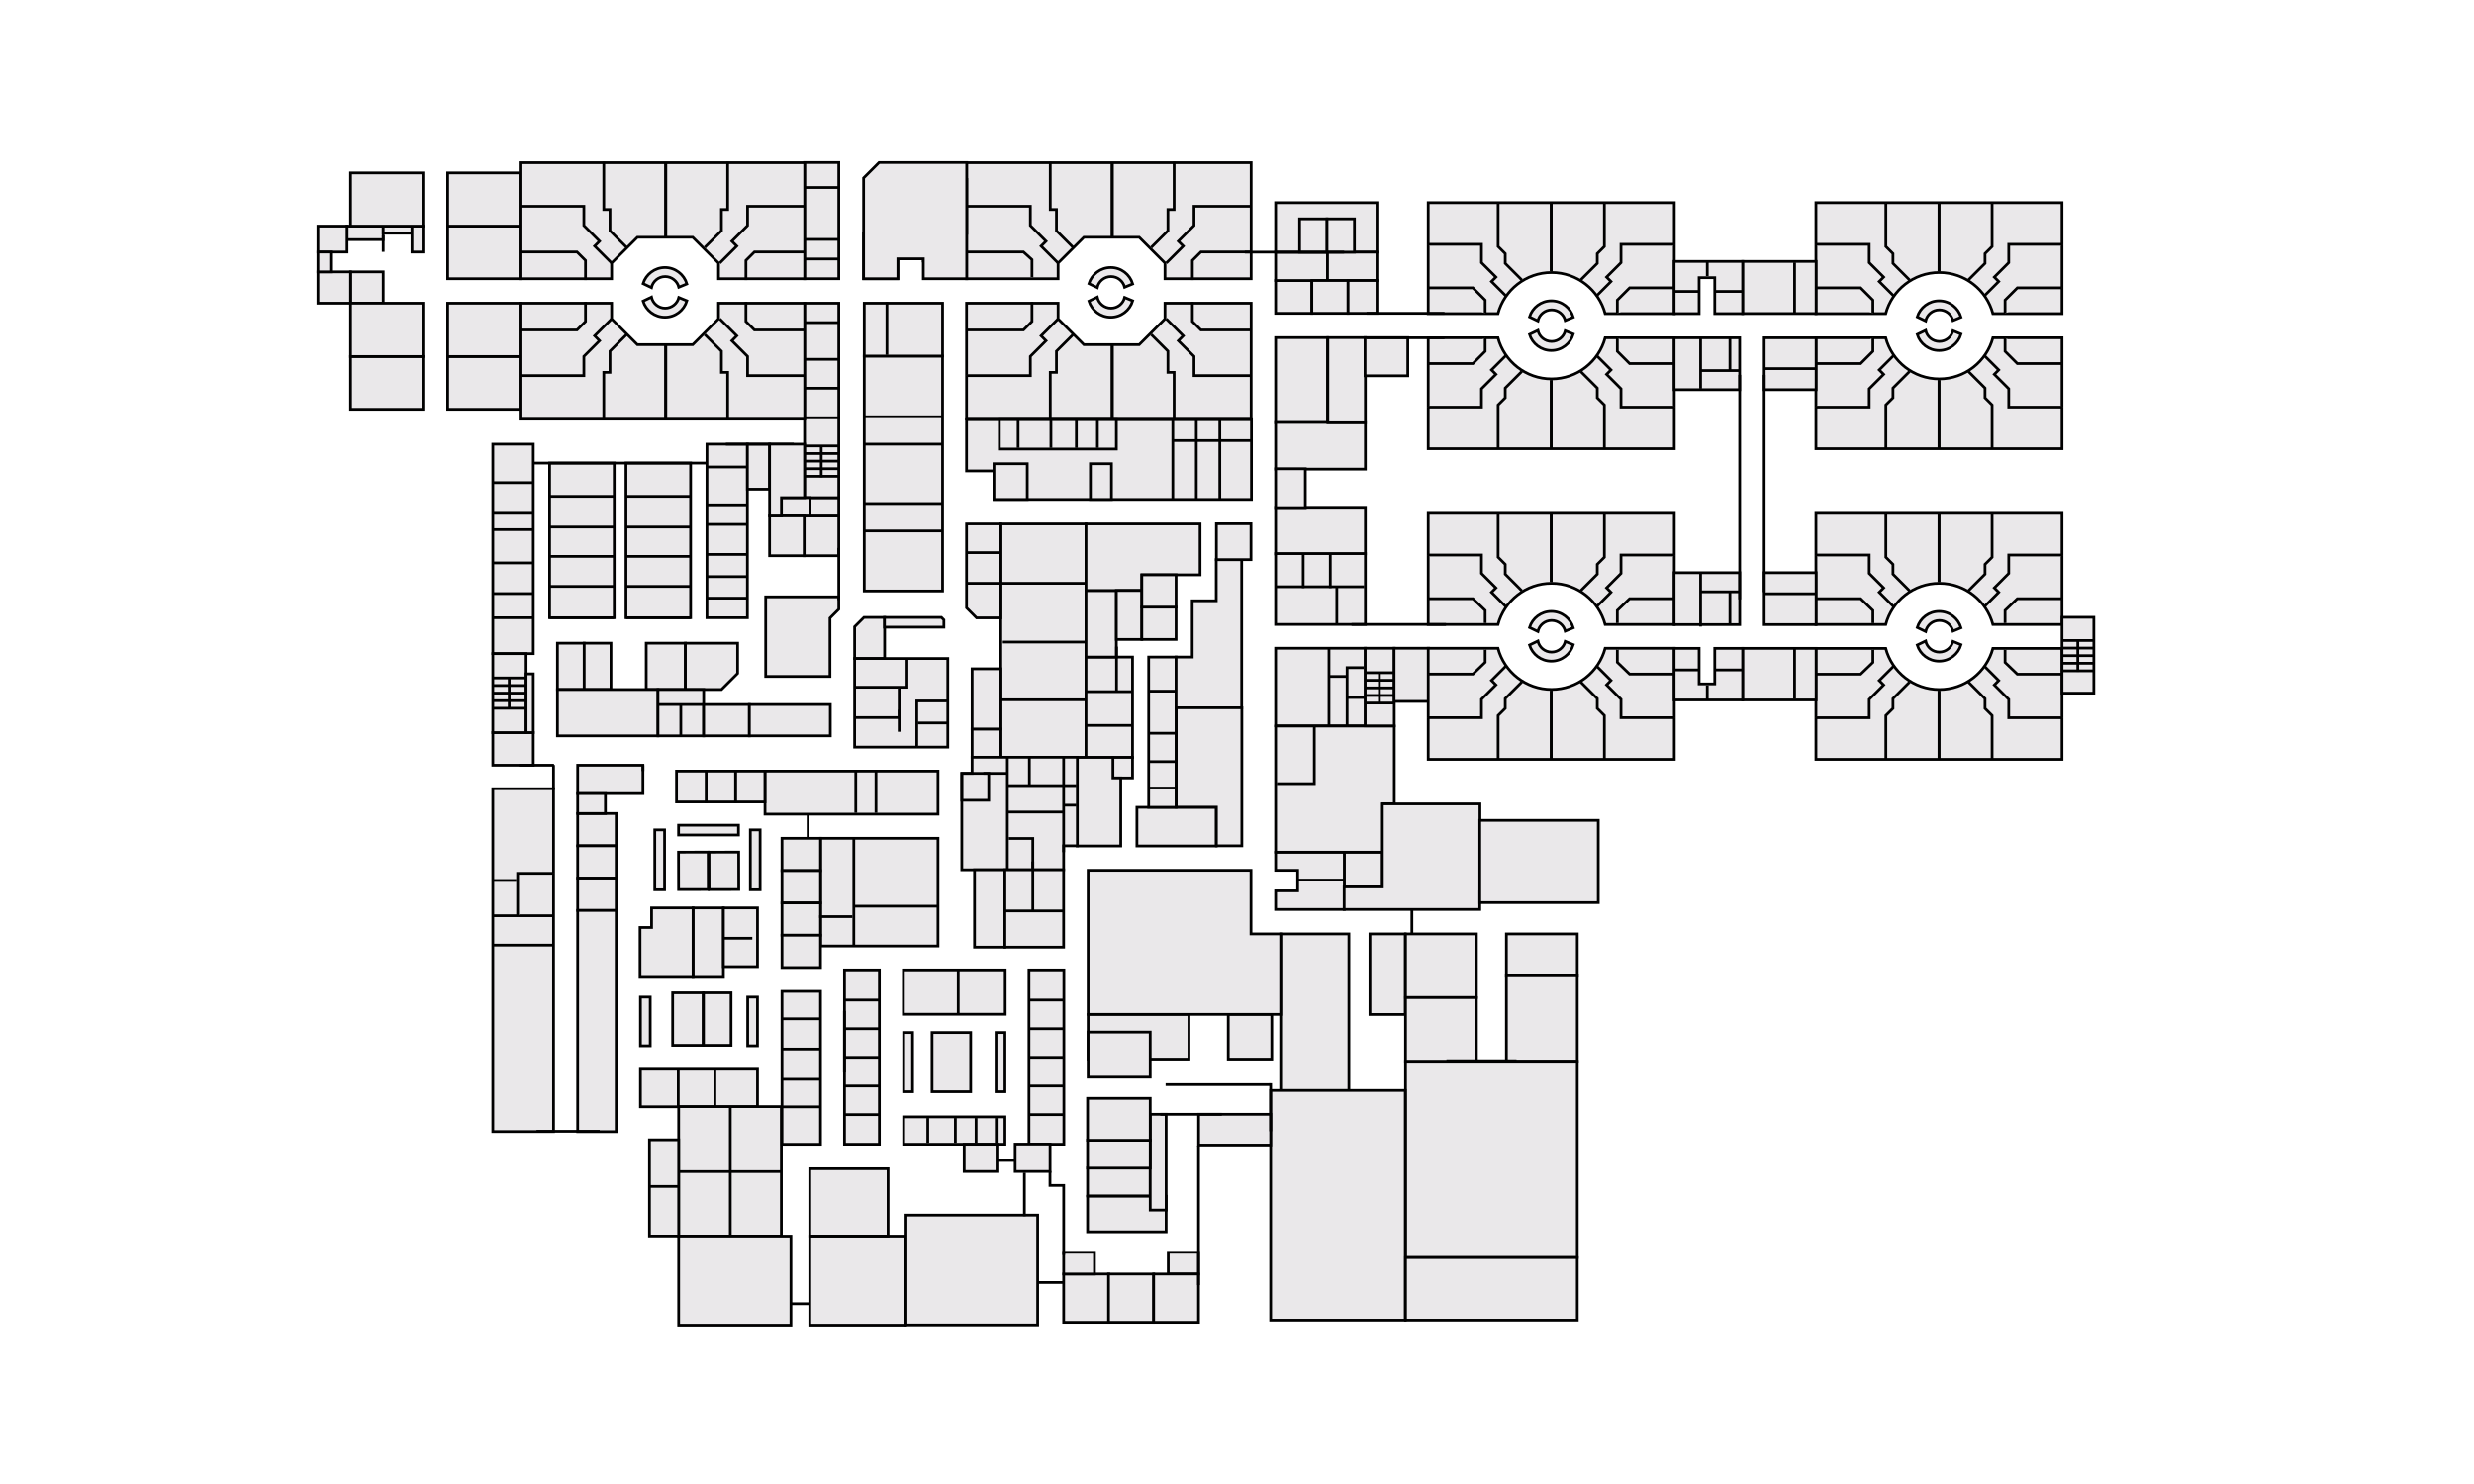 <?xml version="1.0" encoding="utf-8"?>
<svg
  version="1.1"
  xmlns="http://www.w3.org/2000/svg"
  xmlns:xlink="http://www.w3.org/1999/xlink"
  x="0px"
  y="0px"
  width="1800"
  height="1080"
  viewBox="0 0 1800 1080"
  xml:space="preserve"
>

  <style type="text/css">

    #floorPlanGroup
    {
      stroke: black;
      stroke-width:2;
    }

    .st0, .st1 { fill: #eae8ea; } /* Rooms.  */
    .st2 { fill: none; } /* Some complex rooms */

    /*.st0 { fill:#4584ba; }  Old rooms color. */
    /*.st1 { fill: #DDD; }  Stairs old */

    .legendText
    {
      font-family : 'Tahoma-Bold';
      fill:black;
      font-size: 20px;
    }

    #receiverIndicators
    {
      fill: black;
    }

    /*
    .floorErrorClass
    {
      animation-name: floorError;
      animation-duration: 1s;
      animation-timing-function: step-start;
      animation-iteration-count: infinite;
    }

    @keyframes floorError
    {
      0%   { stroke: red; }
      50%  { stroke: black; }
      100% { stroke: red; }
    }

    #alarmsGroupHigh,
    #alarmsGroupMedium,
    #alarmsGroupLow
    {
      animation-timing-function: step-start;
      animation-iteration-count: infinite;
    }

    #alarmsGroupHigh
    {
      animation-duration: 0.5s;
      animation-name: alarmHigh;
    }

    #alarmsGroupMedium
    {
      animation-duration: 1s;
      animation-name: alarmMedium;
    }

    #alarmsGroupLow
    {
      animation-duration: 1s;
      animation-name: alarmLow;
    }

    @keyframes alarmHigh
    {
      0%   { fill: red; }
      50%  { fill: black; }
      100% { fill: red; }
    }

    @keyframes alarmMedium
    {
      0%   { fill: yellow; }
      50%  { fill: black; }
      100% { fill: yellow; }
    }

    @keyframes alarmLow
    {
      0%   { fill: cyan; }
      50%  { fill: black; }
      100% { fill: cyan; }
    }
    */

    /*
    ** .error
    ** {
    **   animation-name: receiverError;
    ** }
    **
    ** @keyframes receiverError
    ** {
    **   0%   { fill: red; }
    **   50%  { fill: black; }
    **   100% { fill: red; }
    ** }
    */

    .highlight
    {
      fill: #50b4e7;
    }

  </style>

  <g id="zoomArea">
    <g id="floorPlanGroup">
      <rect x="358.57" y="323.23" class="st0" width="29.44" height="152.45"/>
      <rect x="358.57" y="533.14" class="st0" width="29.44" height="23.75"/>
      <rect x="358.57" y="573.99" class="st0" width="44.17" height="249.53"/>
      <rect x="358.57" y="475.68" class="st1" width="24.22" height="57.47"/>
      <rect x="382.79" y="490.4" class="st0" width="5.22" height="42.74"/>
      <rect x="514.34" y="323.23" class="st0" width="29.44" height="126.33"/>
      <rect x="585.1" y="375.47" class="st0" width="25.17" height="28.97"/>
      <rect x="589.37" y="362.17" class="st0" width="20.9" height="13.3"/>
      <rect x="585.38" y="303.76" class="st1" width="24.89" height="58.42"/>
      <rect x="568.48" y="362.17" class="st0" width="20.9" height="13.3"/>
      <rect x="559.93" y="375.47" class="st0" width="25.17" height="28.97"/>
      <rect x="543.78" y="323.23" class="st0" width="16.15" height="32.77"/>
      <rect x="255.07" y="197.85" class="st0" width="23.75" height="22.8"/>
      <rect x="252.51" y="164.55" class="st0" width="26.31" height="9.83"/>
      <rect x="278.82" y="164.55" class="st0" width="20.94" height="5.17"/>
      <rect x="299.76" y="164.55" class="st0" width="8" height="18.87"/>
      <rect x="231.32" y="197.85" class="st0" width="23.75" height="22.8"/>
      <rect x="231.32" y="164.55" class="st0" width="21.19" height="18.86"/>
      <rect x="231.32" y="183.41" class="st0" width="9.25" height="14.43"/>
      <rect x="325.73" y="164.55" class="st0" width="52.66" height="38.29"/>
      <rect x="325.73" y="125.85" class="st0" width="52.66" height="38.7"/>
      <rect x="325.73" y="259.46" class="st0" width="52.66" height="38.39"/>
      <rect x="325.73" y="220.65" class="st0" width="52.66" height="38.81"/>
      <rect x="255.07" y="125.85" class="st0" width="52.66" height="38.7"/>
      <rect x="255.07" y="259.46" class="st0" width="52.66" height="38.39"/>
      <rect x="255.07" y="220.65" class="st0" width="52.66" height="38.81"/>
      <rect x="628.79" y="259.12" class="st0" width="56.99" height="170.97"/>
      <rect x="628.79" y="220.65" class="st0" width="56.99" height="38.47"/>
      <rect x="585.34" y="220.65" class="st0" width="24.93" height="83.35"/>
      <rect x="585.34" y="118.3" class="st0" width="24.93" height="84.54"/>
      <rect x="728.17" y="381.29" class="st0" width="61.98" height="169.9"/>
      <rect x="707.29" y="530.53" class="st0" width="20.88" height="20.66"/>
      <rect x="790.15" y="478.17" class="st0" width="33.84" height="73.02"/>
      <rect x="809.74" y="551.19" class="st0" width="14.25" height="14.96"/>
      <rect x="827.19" y="587.52" class="st0" width="57.7" height="28.14"/>
      <rect x="790.15" y="429.73" class="st0" width="22.08" height="48.44"/>
      <polygon class="st0" points="873.14,381.29 790.15,381.29 790.15,429.73 830.75,429.73 830.75,418.33 873.14,418.33 "/>
      <rect x="812.23" y="429.73" class="st0" width="18.52" height="35.62"/>
      <rect x="830.75" y="441.84" class="st0" width="24.93" height="23.51"/>
      <rect x="830.75" y="418.33" class="st0" width="24.93" height="23.51"/>
      <rect x="835.74" y="478.17" class="st0" width="19.95" height="109.35"/>
      <polygon class="st0" points="884.89,407.29 884.89,437.21 867.44,437.21 867.44,478.17 855.68,478.17 855.68,515.21 903.41,515.21  903.41,407.29 "/>
      <rect x="707.29" y="486.72" class="st0" width="20.88" height="43.81"/>
      <polygon class="st0" points="710.53,449.68 728.17,449.68 728.17,381.29 703.24,381.29 703.24,442.38 "/>
      <rect x="399.88" y="337" class="st0" width="47.02" height="112.55"/>
      <rect x="405.58" y="468.08" class="st0" width="19.47" height="33.72"/>
      <rect x="425.05" y="468.08" class="st0" width="19.47" height="33.72"/>
      <rect x="470.17" y="468.08" class="st0" width="28.49" height="33.72"/>
      <polygon class="st0" points="536.66,490.06 536.66,468.08 498.67,468.08 498.67,501.8 524.93,501.8 "/>
      <rect x="405.58" y="501.8" class="st0" width="73.14" height="33.72"/>
      <rect x="478.72" y="501.8" class="st0" width="33.24" height="33.72"/>
      <rect x="511.96" y="512.72" class="st0" width="33.24" height="22.79"/>
      <rect x="545.21" y="512.72" class="st0" width="58.89" height="22.79"/>
      <polygon class="st0" points="628.58,449.32 621.79,456.11 621.79,479.24 643.63,479.24 643.63,449.32 "/>
      <polygon class="st0" points="689.58,543.71 621.79,543.71 621.79,499.42 621.79,479.24 689.58,479.24 "/>
      <line class="st0" x1="358.57" y1="351.25" x2="388.01" y2="351.25"/>
      <line class="st0" x1="514.34" y1="339.85" x2="543.78" y2="339.85"/>
      <line class="st0" x1="514.34" y1="367.4" x2="543.78" y2="367.4"/>
      <line class="st0" x1="514.34" y1="381.64" x2="543.78" y2="381.64"/>
      <line class="st0" x1="514.34" y1="403.49" x2="543.78" y2="403.49"/>
      <line class="st0" x1="514.34" y1="419.64" x2="543.78" y2="419.64"/>
      <line class="st0" x1="514.34" y1="435.31" x2="543.78" y2="435.31"/>
      <line class="st0" x1="358.57" y1="373.57" x2="388.01" y2="373.57"/>
      <line class="st0" x1="358.57" y1="385.44" x2="388.01" y2="385.44"/>
      <line class="st0" x1="358.57" y1="409.66" x2="388.01" y2="409.66"/>
      <line class="st0" x1="358.57" y1="431.99" x2="388.01" y2="431.99"/>
      <line class="st0" x1="358.57" y1="449.56" x2="388.01" y2="449.56"/>
      <line class="st0" x1="399.88" y1="449.56" x2="446.9" y2="449.56"/>
      <line class="st0" x1="399.88" y1="361.22" x2="446.9" y2="361.22"/>
      <line class="st0" x1="399.88" y1="383.55" x2="446.9" y2="383.55"/>
      <line class="st0" x1="399.88" y1="404.92" x2="446.9" y2="404.92"/>
      <line class="st0" x1="399.88" y1="426.76" x2="446.9" y2="426.76"/>
      <rect x="455.45" y="337" class="st0" width="47.02" height="112.55"/>
      <line class="st2" x1="455.45" y1="449.56" x2="502.47" y2="449.56"/>
      <line class="st0" x1="455.45" y1="361.22" x2="502.47" y2="361.22"/>
      <line class="st0" x1="455.45" y1="383.55" x2="502.47" y2="383.55"/>
      <line class="st0" x1="455.45" y1="404.92" x2="502.47" y2="404.92"/>
      <line class="st0" x1="455.45" y1="426.76" x2="502.47" y2="426.76"/>
      <line class="st0" x1="388.01" y1="337" x2="514.34" y2="337"/>
      <line class="st2" x1="479.19" y1="512.72" x2="511.96" y2="512.72"/>
      <line class="st0" x1="495.34" y1="512.72" x2="495.34" y2="535.52"/>
      <line class="st0" x1="557.08" y1="461.43" x2="603.15" y2="461.43"/>
      <line class="st0" x1="577.5" y1="434.36" x2="577.5" y2="491.83"/>
      <line class="st0" x1="628.79" y1="303.29" x2="685.78" y2="303.29"/>
      <line class="st0" x1="628.79" y1="323.23" x2="685.78" y2="323.23"/>
      <line class="st0" x1="628.79" y1="366.45" x2="685.78" y2="366.45"/>
      <line class="st0" x1="628.79" y1="386.4" x2="685.78" y2="386.4"/>
      <line class="st0" x1="703.24" y1="424.51" x2="789.79" y2="424.51"/>
      <line class="st2" x1="729.59" y1="467.25" x2="789.79" y2="467.25"/>
      <line class="st2" x1="728.11" y1="509.28" x2="789.79" y2="509.28"/>
      <polygon class="st0" points="610.27,434.36 557.08,434.36 557.08,492.3 603.86,492.3 603.86,449.8 610.27,443.38 "/>
      <line class="st0" x1="528.11" y1="323.23" x2="577.5" y2="323.23"/>
      <polygon class="st0" points="585.36,362.17 585.36,323.23 559.93,323.23 559.93,375.47 568.57,375.47 568.57,362.17 "/>
      <polyline class="st2" points="622.5,500.14 659.9,500.14 659.9,479.12 "/>
      <polyline class="st0" points="689.11,510.11 667.02,510.11 667.02,543.95 "/>
      <polyline class="st0" points="654.2,500.49 654.2,522.22 622.14,522.22 "/>
      <line class="st0" x1="667.74" y1="526.14" x2="689.46" y2="526.14"/>
      <line class="st0" x1="654.2" y1="516.52" x2="654.2" y2="532.55"/>
      <polygon class="st0" points="684.94,449.32 643.52,449.32 643.52,456.44 686.73,456.44 686.73,451.11 "/>
      <line class="st0" x1="727.93" y1="402.18" x2="703" y2="402.18"/>
      <line class="st0" x1="790.26" y1="503.34" x2="823.39" y2="503.34"/>
      <line class="st0" x1="790.26" y1="527.92" x2="823.39" y2="527.92"/>
      <line class="st0" x1="812.35" y1="470.57" x2="812.35" y2="503.34"/>
      <line class="st2" x1="835.85" y1="502.99" x2="855.48" y2="502.99"/>
      <line class="st2" x1="835.85" y1="533.62" x2="855.48" y2="533.62"/>
      <line class="st2" x1="835.85" y1="554.28" x2="855.48" y2="554.28"/>
      <line class="st2" x1="835.85" y1="573.51" x2="855.98" y2="573.51"/>
      <polygon class="st0" points="809.74,566.15 809.74,551.19 783.73,551.19 783.73,615.66 815.43,615.66 815.43,566.15 "/>
      <polygon class="st0" points="703.24,305.42 703.24,342.7 723.3,342.7 723.3,363.48 910.53,363.48 910.53,305.42 "/>
      <line class="st0" x1="887.5" y1="305.3" x2="887.5" y2="363.36"/>
      <line class="st0" x1="870.4" y1="305.3" x2="870.4" y2="363.36"/>
      <line class="st0" x1="853.31" y1="305.3" x2="853.31" y2="363.36"/>
      <line class="st2" x1="910.65" y1="320.62" x2="852.95" y2="320.62"/>
      <polygon class="st0" points="847.61,220.65 847.61,232.05 828.85,250.81 809.14,250.81 788.6,250.81 769.84,232.05 769.84,220.65  703.24,220.65 703.24,305.07 910.3,305.07 910.3,220.65 "/>
      <polyline class="st2" points="750.84,219.7 750.84,233.95 744.67,240.12 702.88,240.12 "/>
      <polyline class="st0" points="769.84,232.05 757.49,244.39 761.05,247.96 749.66,259.35 749.66,273.36 702.88,273.36 "/>
      <polyline class="st2" points="780.77,243.44 768.65,255.55 768.65,270.99 764.14,270.99 764.14,305.66 "/>
      <line class="st2" x1="809.14" y1="250.81" x2="809.14" y2="304.71"/>
      <polyline class="st2" points="867.55,219.7 867.55,233.95 873.73,240.12 910.42,240.12 "/>
      <polyline class="st2" points="848.56,232.05 860.91,244.39 857.34,247.96 868.74,259.35 868.74,273.36 910.42,273.36 "/>
      <polyline class="st2" points="837.63,243.44 849.75,255.55 849.75,270.99 854.26,270.99 854.26,305.66 "/>
      <line class="st2" x1="809.26" y1="250.81" x2="809.26" y2="304.71"/>
      <polygon class="st0" points="847.61,202.84 847.61,191.44 828.85,172.68 809.14,172.68 788.6,172.68 769.84,191.44 769.84,202.84  703.24,202.84 703.24,118.42 910.3,118.42 910.3,202.84 "/>
      <polyline class="st0" points="750.84,201.84 750.84,188.95 744.67,183.37 702.88,183.37 "/>
      <polyline class="st0" points="769.84,191.44 757.49,179.09 761.05,175.53 749.66,164.13 749.66,150.12 702.88,150.12 "/>
      <polyline class="st2" points="780.77,180.04 768.65,167.93 768.65,152.5 764.14,152.5 764.14,117.83 "/>
      <line class="st2" x1="809.14" y1="172.68" x2="809.14" y2="118.78"/>
      <polyline class="st2" points="867.55,203.79 867.55,189.54 873.73,183.37 910.42,183.37 "/>
      <polyline class="st2" points="848.56,191.44 860.91,179.09 857.34,175.53 868.74,164.13 868.74,150.12 910.42,150.12 "/>
      <polyline class="st2" points="837.63,180.04 849.75,167.93 849.75,152.5 854.26,152.5 854.26,117.83 "/>
      <line class="st2" x1="809.26" y1="172.68" x2="809.26" y2="118.78"/>
      <polygon class="st0" points="522.77,220.65 522.77,232.05 504.01,250.81 484.3,250.81 463.76,250.81 445,232.05 445,220.65  378.39,220.65 378.39,305.07 585.46,305.07 585.46,220.65 "/>
      <polyline class="st2" points="426,219.7 426,233.95 419.83,240.12 378.04,240.12 "/>
      <polyline class="st2" points="445,232.05 432.65,244.39 436.21,247.96 424.82,259.35 424.82,273.36 378.04,273.36 "/>
      <polyline class="st2" points="455.92,243.44 443.81,255.55 443.81,270.99 439.3,270.99 439.3,305.66 "/>
      <line class="st2" x1="484.3" y1="250.81" x2="484.3" y2="304.71"/>
      <polyline class="st2" points="542.71,219.7 542.71,233.95 548.89,240.12 585.58,240.12 "/>
      <polyline class="st2" points="523.72,232.05 536.06,244.39 532.5,247.96 543.9,259.35 543.9,273.36 585.58,273.36 "/>
      <polyline class="st2" points="512.79,243.44 524.9,255.55 524.9,270.99 529.42,270.99 529.42,305.66 "/>
      <line class="st2" x1="484.42" y1="250.81" x2="484.42" y2="304.71"/>
      <polygon class="st0" points="522.77,202.84 522.77,191.44 504.01,172.68 484.3,172.68 463.76,172.68 445,191.44 445,202.84  378.39,202.84 378.39,118.42 585.46,118.42 585.46,202.84 "/>
      <polyline class="st2" points="426,203.79 426,189.54 419.83,183.37 378.04,183.37 "/>
      <polyline class="st2" points="445,191.44 432.65,179.09 436.21,175.53 424.82,164.13 424.82,150.12 378.04,150.12 "/>
      <polyline class="st2" points="455.92,180.04 443.81,167.93 443.81,152.5 439.3,152.5 439.3,117.83 "/>
      <line class="st2" x1="484.3" y1="172.68" x2="484.3" y2="118.78"/>
      <polyline class="st2" points="542.71,203.79 542.71,189.54 548.89,183.37 585.58,183.37 "/>
      <polyline class="st2" points="523.72,191.44 536.06,179.09 532.5,175.53 543.9,164.13 543.9,150.12 585.58,150.12 "/>
      <polyline class="st2" points="512.79,180.04 524.9,167.93 524.9,152.5 529.42,152.5 529.42,117.83 "/>
      <line class="st2" x1="484.42" y1="172.68" x2="484.42" y2="118.78"/>
      <line class="st0" x1="645.3" y1="258.29" x2="645.3" y2="219.82"/>
      <line class="st0" x1="584.74" y1="234.78" x2="610.03" y2="234.78"/>
      <line class="st0" x1="584.74" y1="188.47" x2="610.03" y2="188.47"/>
      <line class="st0" x1="584.74" y1="174.23" x2="610.03" y2="174.23"/>
      <line class="st0" x1="584.74" y1="136.47" x2="610.03" y2="136.47"/>
      <line class="st0" x1="584.74" y1="261.49" x2="610.03" y2="261.49"/>
      <line class="st0" x1="584.74" y1="282.51" x2="610.03" y2="282.51"/>
      <rect x="628.32" y="169.83" class="st0" width="24.93" height="33.01"/>
      <rect x="659.9" y="130.65" class="st0" width="43.46" height="39.18"/>
      <line class="st0" x1="680.32" y1="129.94" x2="680.32" y2="169.36"/>
      <line class="st0" x1="658.95" y1="149.17" x2="679.61" y2="149.17"/>
      <line class="st0" x1="680.56" y1="154.4" x2="702.64" y2="154.4"/>
      <line class="st0" x1="647.55" y1="169.83" x2="664.41" y2="169.83"/>
      <line class="st0" x1="671.77" y1="190.97" x2="671.77" y2="169.83"/>
      <polygon class="st0" points="639.57,118.3 628.32,129.55 628.32,202.84 653.25,202.84 653.25,188.35 671.77,188.35 671.77,202.84  703.36,202.84 703.36,118.3 "/>
      <rect x="928.11" y="204.15" class="st0" width="26.36" height="23.86"/>
      <rect x="928.11" y="183.49" class="st0" width="37.76" height="20.66"/>
      <rect x="928.11" y="245.7" class="st0" width="37.76" height="61.98"/>
      <rect x="928.11" y="307.44" class="st0" width="65.3" height="33.96"/>
      <rect x="928.11" y="369.18" class="st0" width="65.3" height="33.95"/>
      <rect x="928.11" y="402.9" class="st0" width="65.3" height="51.53"/>
      <rect x="928.11" y="471.76" class="st0" width="65.3" height="56.51"/>
      <polygon class="st0" points="1014.44,528.4 928.11,528.4 928.11,620.17 1006.22,620.17 1006.22,584.91 1014.44,584.91 "/>
      <rect x="977.97" y="620.29" class="st0" width="27.9" height="25.17"/>
      <rect x="993.29" y="471.76" class="st1" width="21.13" height="56.51"/>
      <rect x="1014.3" y="471.76" class="st0" width="25.05" height="38.7"/>
      <rect x="928.11" y="341.16" class="st0" width="21.61" height="28.26"/>
      <rect x="966.1" y="245.7" class="st0" width="27.31" height="61.98"/>
      <rect x="993.17" y="245.7" class="st0" width="31.1" height="27.78"/>
      <rect x="928.11" y="147.51" class="st0" width="73.73" height="35.97"/>
      <rect x="965.86" y="183.49" class="st0" width="35.97" height="20.66"/>
      <rect x="945.56" y="159.27" class="st0" width="19.95" height="24.22"/>
      <rect x="965.51" y="159.27" class="st0" width="19.95" height="24.22"/>
      <rect x="954.46" y="204.15" class="st0" width="26.36" height="23.86"/>
      <rect x="980.82" y="204.15" class="st0" width="21.02" height="23.86"/>
      <line class="st0" x1="905.67" y1="183.49" x2="977.97" y2="183.49"/>

      <g>
       <path class="st0" d="M1039.12,147.51v80.73h50.76c4.6-17.23,20.31-29.92,39-29.92c18.68,0,34.39,12.69,38.99,29.92h50.29v-80.73 	H1039.12z"/>
       <polyline class="st0" points="1080.56,228.01 1080.56,218.39 1071.65,209.49 1039.24,209.49 	"/>
       <polyline class="st0" points="1095.87,215.54 1085.18,204.86 1088.39,201.65 1077.88,191.14 1077.88,177.79 1038.52,177.79 	"/>
       <polyline class="st0" points="1107.27,203.79 1095.16,191.68 1095.16,184.56 1089.99,179.39 1089.99,147.87 	"/>
       <line class="st0" x1="1128.64" y1="197.38" x2="1128.64" y2="147.87"/>
       <polyline class="st0" points="1176.72,228.01 1176.72,218.39 1185.63,209.49 1218.04,209.49 	"/>
       <polyline class="st0" points="1161.41,215.54 1172.09,204.86 1168.89,201.65 1179.39,191.14 1179.39,177.79 1218.75,177.79 	"/>
       <polyline class="st0" points="1150.01,203.79 1162.12,191.68 1162.12,184.56 1167.28,179.39 1167.28,147.87 	"/>
       <line class="st0" x1="1128.64" y1="197.38" x2="1128.64" y2="147.87"/>
      </g>
      <g>
       <path class="st0" d="M1039.12,326.55v-80.73h50.76c4.6,17.23,20.31,29.92,39,29.92c18.68,0,34.39-12.69,38.99-29.92h50.29v80.73 	H1039.12z"/>
       <polyline class="st0" points="1080.56,246.06 1080.56,255.67 1071.65,264.58 1039.24,264.58 	"/>
       <polyline class="st0" points="1095.87,258.52 1085.18,269.21 1088.39,272.41 1077.88,282.92 1077.88,296.28 1038.52,296.28 	"/>
       <polyline class="st0" points="1107.27,270.28 1095.16,282.39 1095.16,289.51 1089.99,294.67 1089.99,326.2 	"/>
       <line class="st0" x1="1128.64" y1="276.69" x2="1128.64" y2="326.2"/>
       <polyline class="st0" points="1176.72,246.06 1176.72,255.67 1185.63,264.58 1218.04,264.58 	"/>
       <polyline class="st0" points="1161.41,258.52 1172.09,269.21 1168.89,272.41 1179.39,282.92 1179.39,296.28 1218.75,296.28 	"/>
       <polyline class="st0" points="1150.01,270.28 1162.12,282.39 1162.12,289.51 1167.28,294.67 1167.28,326.2 	"/>
       <line class="st0" x1="1128.64" y1="276.69" x2="1128.64" y2="326.2"/>
      </g>
      <path class="st0" d="M1138.83,240.74c-1.12,4.45-5.13,7.75-9.92,7.75c-4.9,0-8.99-3.44-10-8.04l-6.09,2.92 c2.11,6.78,8.43,11.7,15.9,11.7c7.56,0,13.93-5.04,15.96-11.94L1138.83,240.74z"/>
      <path class="st0" d="M1138.83,233.24c-1.12-4.45-5.13-7.75-9.92-7.75c-4.9,0-8.99,3.44-10,8.04l-6.09-2.92 c2.11-6.78,8.43-11.7,15.9-11.7c7.56,0,13.93,5.04,15.96,11.93L1138.83,233.24z"/>
      <path class="st0" d="M818.26,216.52c-1.12,4.45-5.13,7.75-9.92,7.75c-4.9,0-8.99-3.44-10-8.04l-6.09,2.92 c2.11,6.78,8.43,11.7,15.9,11.7c7.56,0,13.93-5.04,15.96-11.94L818.26,216.52z"/>
      <path class="st0" d="M818.26,209.02c-1.12-4.45-5.13-7.75-9.92-7.75c-4.9,0-8.99,3.44-10,8.04l-6.09-2.92 c2.11-6.78,8.43-11.7,15.9-11.7c7.56,0,13.93,5.04,15.96,11.93L818.26,209.02z"/>
      <path class="st0" d="M493.9,216.52c-1.12,4.45-5.13,7.75-9.92,7.75c-4.9,0-8.99-3.44-10-8.04l-6.09,2.92 c2.11,6.78,8.43,11.7,15.9,11.7c7.56,0,13.93-5.04,15.96-11.94L493.9,216.52z"/>
      <path class="st0" d="M493.9,209.02c-1.12-4.45-5.13-7.75-9.92-7.75c-4.9,0-8.99,3.44-10,8.04l-6.09-2.92 c2.11-6.78,8.43-11.7,15.9-11.7c7.56,0,13.93,5.04,15.96,11.93L493.9,209.02z"/>
      <g>
        <g>
          <path class="st0" d="M1321.22,147.51v80.73h50.76c4.6-17.23,20.31-29.92,38.99-29.92c18.68,0,34.39,12.69,39,29.92h50.29v-80.73 		H1321.22z"/>
         	<polyline class="st0" points="1362.65,228.01 1362.65,218.39 1353.75,209.49 1321.34,209.49 		"/>
         	<polyline class="st0" points="1377.97,215.54 1367.28,204.86 1370.49,201.65 1359.98,191.14 1359.98,177.79 1320.62,177.79 		"/>
         	<polyline class="st0" points="1389.37,203.79 1377.26,191.68 1377.26,184.56 1372.09,179.39 1372.09,147.87 		"/>
         	<line class="st0" x1="1410.74" y1="197.38" x2="1410.74" y2="147.87"/>
         	<polyline class="st0" points="1458.82,228.01 1458.82,218.39 1467.73,209.49 1500.14,209.49 		"/>
         	<polyline class="st0" points="1443.51,215.54 1454.19,204.86 1450.99,201.65 1461.49,191.14 1461.49,177.79 1500.85,177.79 		"/>
         	<polyline class="st0" points="1432.11,203.79 1444.22,191.68 1444.22,184.56 1449.38,179.39 1449.38,147.87 		"/>
         	<line class="st0" x1="1410.74" y1="197.38" x2="1410.74" y2="147.87"/>
        </g>
        <g>
          <path class="st0" d="M1321.22,326.55v-80.73h50.76c4.6,17.23,20.31,29.92,38.99,29.92c18.68,0,34.39-12.69,39-29.92h50.29v80.73 		H1321.22z"/>
         	<polyline class="st0" points="1362.65,246.06 1362.65,255.67 1353.75,264.58 1321.34,264.58 		"/>
         	<polyline class="st0" points="1377.97,258.52 1367.28,269.21 1370.49,272.41 1359.98,282.92 1359.98,296.28 1320.62,296.28 		"/>
         	<polyline class="st0" points="1389.37,270.28 1377.26,282.39 1377.26,289.51 1372.09,294.67 1372.09,326.2 		"/>
         	<line class="st0" x1="1410.74" y1="276.69" x2="1410.74" y2="326.2"/>
         	<polyline class="st0" points="1458.82,246.06 1458.82,255.67 1467.73,264.58 1500.14,264.58 		"/>
         	<polyline class="st0" points="1443.51,258.52 1454.19,269.21 1450.99,272.41 1461.49,282.92 1461.49,296.28 1500.85,296.28 		"/>
         	<polyline class="st0" points="1432.11,270.28 1444.22,282.39 1444.22,289.51 1449.38,294.67 1449.38,326.2 		"/>
         	<line class="st0" x1="1410.74" y1="276.69" x2="1410.74" y2="326.2"/>
        </g>
        <path class="st0" d="M1420.93,240.74c-1.12,4.45-5.13,7.75-9.92,7.75c-4.9,0-8.99-3.44-10-8.04l-6.09,2.92 	c2.11,6.78,8.43,11.7,15.9,11.7c7.56,0,13.93-5.04,15.96-11.94L1420.93,240.74z"/>
        <path class="st0" d="M1420.93,233.24c-1.12-4.45-5.13-7.75-9.92-7.75c-4.9,0-8.99,3.44-10,8.04l-6.09-2.92 	c2.11-6.78,8.43-11.7,15.9-11.7c7.56,0,13.93,5.04,15.96,11.93L1420.93,233.24z"/>
      </g>
      <path class="st0" d="M1039.12,373.57v80.91h50.76c4.6-17.27,20.31-29.98,39-29.98c18.68,0,34.39,12.72,38.99,29.98h50.29v-80.91 H1039.12z"/>
      <polyline class="st0" points="1080.56,453.48 1080.56,444.23 1071.65,435.68 1039.24,435.68 "/>
      <polyline class="st0" points="1095.87,441.74 1085.18,431.04 1088.39,427.82 1077.88,417.29 1077.88,403.91 1038.52,403.91 "/>
      <polyline class="st0" points="1107.27,429.97 1095.16,417.83 1095.16,410.69 1089.99,405.52 1089.99,373.93 "/>
      <line class="st0" x1="1128.64" y1="423.54" x2="1128.64" y2="373.93"/>
      <polyline class="st0" points="1176.72,453.48 1176.72,444.23 1185.63,435.68 1218.04,435.68 "/>
      <polyline class="st0" points="1161.41,441.74 1172.09,431.04 1168.89,427.82 1179.39,417.29 1179.39,403.91 1218.75,403.91 "/>
      <polyline class="st0" points="1150.01,429.97 1162.12,417.83 1162.12,410.69 1167.28,405.52 1167.28,373.93 "/>
      <line class="st0" x1="1128.64" y1="423.54" x2="1128.64" y2="373.93"/>
      <path class="st0" d="M1039.12,552.61v-80.82h50.76c4.6,17.25,20.31,29.95,39,29.95c18.68,0,34.39-12.71,38.99-29.95h50.29v80.82 H1039.12z"/>
      <polyline class="st0" points="1080.56,472.76 1080.56,482 1071.65,490.57 1039.24,490.57 "/>
      <polyline class="st0" points="1095.87,484.51 1085.18,495.2 1088.39,498.41 1077.88,508.93 1077.88,522.3 1038.52,522.3 "/>
      <polyline class="st0" points="1107.27,496.27 1095.16,508.4 1095.16,515.53 1089.99,520.7 1089.99,552.26 "/>
      <line class="st0" x1="1128.64" y1="502.69" x2="1128.64" y2="552.26"/>
      <polyline class="st0" points="1176.72,472.73 1176.72,481.99 1185.63,490.57 1218.04,490.57 "/>
      <polyline class="st0" points="1161.41,484.51 1172.09,495.2 1168.89,498.41 1179.39,508.93 1179.39,522.3 1218.75,522.3 "/>
      <polyline class="st0" points="1150.01,496.27 1162.12,508.4 1162.12,515.53 1167.28,520.7 1167.28,552.26 "/>
      <line class="st0" x1="1128.64" y1="502.69" x2="1128.64" y2="552.26"/>
      <path class="st0" d="M1138.83,466.8c-1.12,4.45-5.13,7.75-9.92,7.75c-4.9,0-8.99-3.44-10-8.04l-6.09,2.93 c2.11,6.78,8.43,11.7,15.9,11.7c7.56,0,13.93-5.04,15.96-11.94L1138.83,466.8z"/>
      <path class="st0" d="M1138.83,459.3c-1.12-4.45-5.13-7.75-9.92-7.75c-4.9,0-8.99,3.45-10,8.04l-6.09-2.93 c2.11-6.78,8.43-11.71,15.9-11.71c7.56,0,13.93,5.04,15.96,11.94L1138.83,459.3z"/>
      <path class="st0" d="M1321.22,373.57v80.91h50.76c4.6-17.27,20.31-29.98,38.99-29.98c18.68,0,34.39,12.72,39,29.98h50.29v-80.91 H1321.22z"/>
      <polyline class="st0" points="1362.65,453.51 1362.65,444.25 1353.75,435.68 1321.34,435.68 "/>
      <polyline class="st0" points="1377.97,441.74 1367.28,431.04 1370.49,427.82 1359.98,417.29 1359.98,403.91 1320.62,403.91 "/>
      <polyline class="st0" points="1389.37,429.97 1377.26,417.83 1377.26,410.69 1372.09,405.52 1372.09,373.93 "/>
      <line class="st0" x1="1410.74" y1="423.54" x2="1410.74" y2="373.93"/>
      <polyline class="st0" points="1458.82,453.48 1458.82,444.23 1467.73,435.68 1500.14,435.68 "/>
      <polyline class="st0" points="1443.51,441.74 1454.19,431.04 1450.99,427.82 1461.49,417.29 1461.49,403.91 1500.85,403.91 "/>
      <polyline class="st0" points="1432.11,429.97 1444.22,417.83 1444.22,410.69 1449.38,405.52 1449.38,373.93 "/>
      <line class="st0" x1="1410.74" y1="423.54" x2="1410.74" y2="373.93"/>
      <path class="st0" d="M1321.22,552.61v-80.73h50.76c4.6,17.23,20.31,29.92,38.99,29.92c18.68,0,34.39-12.69,39-29.92h50.29v80.73 H1321.22z"/>
      <polyline class="st0" points="1362.65,472.85 1362.65,482.08 1353.75,490.63 1321.34,490.63 "/>
      <polyline class="st0" points="1377.97,484.58 1367.28,495.27 1370.49,498.47 1359.98,508.98 1359.98,522.34 1320.62,522.34 "/>
      <polyline class="st0" points="1389.37,496.33 1377.26,508.44 1377.26,515.57 1372.09,520.73 1372.09,552.26 "/>
      <line class="st0" x1="1410.74" y1="502.75" x2="1410.74" y2="552.26"/>
      <polyline class="st0" points="1458.82,472.85 1458.82,482.08 1467.73,490.63 1500.14,490.63 "/>
      <polyline class="st0" points="1443.51,484.58 1454.19,495.27 1450.99,498.47 1461.49,508.98 1461.49,522.34 1500.85,522.34 "/>
      <polyline class="st0" points="1432.11,496.33 1444.22,508.44 1444.22,515.57 1449.38,520.73 1449.38,552.26 "/>
      <line class="st0" x1="1410.74" y1="502.75" x2="1410.74" y2="552.26"/>
      <path class="st0" d="M1420.93,466.8c-1.12,4.45-5.13,7.75-9.92,7.75c-4.9,0-8.99-3.44-10-8.04l-6.09,2.93 c2.11,6.78,8.43,11.7,15.9,11.7c7.56,0,13.93-5.04,15.96-11.94L1420.93,466.8z"/>
      <path class="st0" d="M1420.93,459.3c-1.12-4.45-5.13-7.75-9.92-7.75c-4.9,0-8.99,3.45-10,8.04l-6.09-2.93 c2.11-6.78,8.43-11.71,15.9-11.71c7.56,0,13.93,5.04,15.96,11.94L1420.93,459.3z"/>
      <rect x="1267.91" y="190.25" class="st0" width="53.43" height="37.93"/>
      <rect x="1283.58" y="245.82" class="st0" width="37.76" height="37.76"/>
      <rect x="1218.04" y="245.82" class="st0" width="47.69" height="37.76"/>
      <line class="st0" x1="1305.66" y1="190.97" x2="1305.66" y2="228.01"/>
      <line class="st0" x1="1237.28" y1="282.86" x2="1237.28" y2="245.93"/>
      <line class="st0" x1="1283.58" y1="268.26" x2="1320.98" y2="268.26"/>
      <rect x="1283.58" y="416.79" class="st0" width="37.76" height="37.75"/>
      <line class="st0" x1="1283.58" y1="432.1" x2="1320.98" y2="432.1"/>
      <line class="st0" x1="1237.63" y1="269.68" x2="1265.06" y2="269.68"/>
      <line class="st0" x1="1258.65" y1="269.33" x2="1258.65" y2="245.82"/>
      <rect x="1218.04" y="416.79" class="st0" width="47.73" height="37.75"/>
      <line class="st0" x1="1237.28" y1="417.5" x2="1237.28" y2="455.97"/>
      <line class="st0" x1="1237.63" y1="430.68" x2="1265.06" y2="430.68"/>
      <line class="st0" x1="1258.65" y1="431.04" x2="1258.65" y2="454.54"/>
      <polygon class="st0" points="1218.04,190.25 1218.04,228.23 1236.21,228.23 1236.21,202.08 1247.6,202.08 1247.6,228.23  1267.91,228.23 1267.91,190.25 "/>
      <line class="st2" x1="1217.69" y1="212.1" x2="1235.73" y2="212.1"/>
      <line class="st2" x1="1247.84" y1="212.1" x2="1267.55" y2="212.1"/>
      <line class="st0" x1="1242.14" y1="200.94" x2="1242.14" y2="190.49"/>
      <rect x="1267.91" y="471.85" class="st0" width="53.43" height="37.54"/>
      <line class="st0" x1="1305.66" y1="508.68" x2="1305.66" y2="471.64"/>
      <polygon class="st0" points="1218.04,509.4 1218.04,471.85 1236.21,471.85 1236.21,497.71 1247.6,497.71 1247.6,471.85  1267.91,471.85 1267.91,509.4 "/>
      <line class="st2" x1="1217.69" y1="487.55" x2="1235.73" y2="487.55"/>
      <line class="st2" x1="1247.84" y1="487.55" x2="1267.55" y2="487.55"/>
      <line class="st0" x1="1242.14" y1="498.71" x2="1242.14" y2="509.16"/>
      <line class="st0" x1="1283.57" y1="272.8" x2="1283.57" y2="430.94"/>
      <line class="st0" x1="1265.75" y1="272.8" x2="1265.75" y2="436.17"/>
      <line class="st0" x1="927.99" y1="427" x2="992.58" y2="427"/>
      <line class="st0" x1="972.63" y1="427.71" x2="972.63" y2="454.78"/>
      <line class="st0" x1="948.17" y1="402.78" x2="948.17" y2="427.95"/>
      <line class="st0" x1="967.88" y1="402.78" x2="967.88" y2="427.95"/>
      <line class="st0" x1="966.93" y1="471.64" x2="966.93" y2="527.92"/>
      <polyline class="st0" points="992.29,485.89 980.11,485.89 980.11,528.99 "/>
      <line class="st0" x1="980.11" y1="492.3" x2="966.58" y2="492.3"/>
      <line class="st0" x1="980.11" y1="507.62" x2="992.93" y2="507.62"/>
      <polyline class="st0" points="956.25,528.27 956.25,570.3 928.98,570.3 "/>
      <polygon class="st0" points="928.11,620.29 928.11,633.35 944.13,633.35 944.13,648.31 928.11,648.31 928.11,661.85 978.09,661.85  978.09,620.29 "/>
      <line class="st0" x1="944.49" y1="640.47" x2="977.97" y2="640.47"/>
      <polygon class="st0" points="855.8,515.1 855.8,587.4 885.01,587.4 885.01,615.54 903.53,615.54 903.53,515.1 "/>
      <polygon class="st0" points="1076.76,585.03 1005.76,585.03 1005.76,645.46 977.97,645.46 977.97,661.84 1076.64,661.84  1076.64,649.02 1076.76,649.02 "/>
      <rect x="1076.64" y="597.02" class="st0" width="86.2" height="59.84"/>
      <rect x="931.79" y="679.65" class="st0" width="49.63" height="114.04"/>
      <polygon class="st0" points="910.18,679.64 910.18,633.35 791.69,633.35 791.69,738.22 931.79,738.22 931.79,679.64 "/>
      <polygon class="st0" points="707.27,551.07 707.27,562.82 699.79,562.82 699.79,632.99 773.88,632.99 773.88,615.54 783.85,615.54  783.85,551.07 "/>
      <rect x="699.79" y="562.82" class="st2" width="19.59" height="19.59"/>
      <line class="st0" x1="732.92" y1="551.07" x2="732.92" y2="632.99"/>
      <line class="st2" x1="773.88" y1="620.17" x2="773.88" y2="551.07"/>
      <polyline class="st0" points="733.91,610.2 751.44,610.2 751.44,633.35 "/>
      <line class="st0" x1="733.27" y1="590.96" x2="774.23" y2="590.96"/>
      <line class="st0" x1="733.27" y1="571.73" x2="783.14" y2="571.73"/>
      <line class="st2" x1="715.46" y1="562.82" x2="732.92" y2="562.82"/>
      <line class="st2" x1="774.23" y1="585.98" x2="783.14" y2="585.98"/>
      <line class="st0" x1="748.94" y1="551.43" x2="748.94" y2="571.37"/>
      <rect x="709.05" y="632.99" class="st0" width="22.08" height="56.28"/>
      <rect x="731.13" y="632.99" class="st0" width="42.74" height="56.28"/>
      <line class="st0" x1="730.42" y1="662.91" x2="774.23" y2="662.91"/>
      <line class="st0" x1="751.44" y1="626.94" x2="751.44" y2="662.91"/>
      <rect x="556.6" y="561.16" class="st0" width="125.85" height="31.34"/>
      <rect x="534.97" y="561.16" class="st0" width="21.56" height="22.46"/>
      <rect x="513.6" y="561.16" class="st0" width="21.56" height="22.46"/>
      <rect x="492.22" y="561.16" class="st0" width="21.56" height="22.46"/>
      <rect x="596.97" y="610.08" class="st0" width="85.48" height="78.36"/>
      <rect x="568.95" y="610.08" class="st0" width="28.02" height="23.51"/>
      <rect x="568.95" y="633.59" class="st0" width="28.02" height="23.51"/>
      <rect x="568.95" y="657.09" class="st0" width="28.02" height="23.51"/>
      <rect x="568.95" y="680.6" class="st0" width="28.02" height="23.51"/>
      <rect x="420.3" y="592.03" class="st0" width="28.02" height="23.51"/>
      <rect x="420.3" y="556.89" class="st0" width="47.49" height="20.66"/>
      <rect x="420.3" y="577.55" class="st0" width="20.18" height="14.48"/>
      <rect x="493.69" y="620.13" transform="matrix(1 -2.034928e-03 2.034928e-03 1 -1.289 1.028)" class="st0" width="21.57" height="27.24"/>
      <rect x="515.9" y="620.13" transform="matrix(1 -2.034928e-03 2.034928e-03 1 -1.289 1.073)" class="st0" width="21.57" height="27.24"/>
      <rect x="489.4" y="722.51" class="st0" width="22.2" height="38.23"/>
      <rect x="511.84" y="722.51" class="st0" width="20.06" height="38.23"/>
      <rect x="420.3" y="615.54" class="st0" width="28.02" height="23.51"/>
      <rect x="420.3" y="639.05" class="st0" width="28.02" height="23.51"/>
      <rect x="420.3" y="662.56" class="st0" width="28.02" height="161.02"/>
      <line class="st0" x1="622.62" y1="560.69" x2="622.62" y2="591.56"/>
      <line class="st0" x1="637.34" y1="560.69" x2="637.34" y2="591.56"/>
      <line class="st0" x1="621.2" y1="688.91" x2="621.2" y2="610.08"/>
      <line class="st0" x1="596.02" y1="667.07" x2="620.24" y2="667.07"/>
      <line class="st0" x1="621.2" y1="659.47" x2="682.93" y2="659.47"/>
      <line class="st0" x1="377.56" y1="556.89" x2="403.09" y2="556.89"/>
      <line class="st0" x1="467.8" y1="556.89" x2="467.8" y2="561.16"/>
      <line class="st0" x1="587.95" y1="592.51" x2="587.95" y2="609.6"/>
      <rect x="885.01" y="381.17" class="st0" width="25.17" height="26.12"/>
      <line class="st2" x1="994.24" y1="228.01" x2="1050.99" y2="228.01"/>
      <line class="st2" x1="994.24" y1="245.82" x2="1050.99" y2="245.82"/>
      <rect x="1500.27" y="449.24" class="st1" width="23.15" height="55.21"/>
      <line class="st2" x1="983.32" y1="454.43" x2="1052.07" y2="454.43"/>
      <line class="st2" x1="1027.25" y1="679.42" x2="1027.25" y2="661.84"/>
      <line class="st2" x1="610.27" y1="436.73" x2="610.27" y2="398.74"/>




      <g>
       <line class="st1" x1="358.57" y1="493.37" x2="383.14" y2="493.37"/>
       <line class="st1" x1="358.57" y1="498.89" x2="383.14" y2="498.89"/>
       <line class="st1" x1="358.57" y1="504.41" x2="383.14" y2="504.41"/>
       <line class="st1" x1="358.57" y1="509.93" x2="383.14" y2="509.93"/>
       <line class="st1" x1="358.57" y1="515.45" x2="383.14" y2="515.45"/>
       <line class="st2" x1="370.5" y1="493.37" x2="370.5" y2="516.16"/>
      </g>
      <g>
       <line class="st1" x1="585.58" y1="324.53" x2="610.15" y2="324.53"/>
       <line class="st1" x1="585.58" y1="330.06" x2="610.15" y2="330.06"/>
       <line class="st1" x1="585.58" y1="335.58" x2="610.15" y2="335.58"/>
       <line class="st1" x1="585.58" y1="341.1" x2="610.15" y2="341.1"/>
       <line class="st1" x1="585.58" y1="346.62" x2="610.15" y2="346.62"/>
       <line class="st2" x1="597.51" y1="324.53" x2="597.51" y2="347.33"/>
      </g>
      <g>
       <line class="st1" x1="993.29" y1="489.57" x2="1014.54" y2="489.57"/>
       <line class="st1" x1="993.29" y1="495.09" x2="1014.54" y2="495.09"/>
       <line class="st1" x1="993.29" y1="500.61" x2="1014.54" y2="500.61"/>
       <line class="st1" x1="993.29" y1="506.13" x2="1014.54" y2="506.13"/>
       <line class="st1" x1="993.29" y1="511.65" x2="1014.54" y2="511.65"/>
       <line class="st2" x1="1003.6" y1="489.57" x2="1003.6" y2="512.37"/>
      </g>
      <g>
       <line class="st1" x1="1500.68" y1="466.12" x2="1523.47" y2="466.12"/>
       <line class="st1" x1="1500.68" y1="471.64" x2="1523.47" y2="471.64"/>
       <line class="st1" x1="1500.68" y1="477.16" x2="1523.47" y2="477.16"/>
       <line class="st1" x1="1500.68" y1="482.68" x2="1523.47" y2="482.68"/>
       <line class="st1" x1="1500.68" y1="488.2" x2="1523.47" y2="488.2"/>
       <line class="st2" x1="1511.74" y1="466.12" x2="1511.74" y2="488.92"/>
      </g>
      <line class="st0" x1="358.57" y1="666.42" x2="401.78" y2="666.42"/>
      <line class="st0" x1="358.57" y1="687.79" x2="401.78" y2="687.79"/>
      <polyline class="st0" points="376.61,666.89 376.61,635.55 402.73,635.55 "/>
      <line class="st0" x1="375.66" y1="640.77" x2="359.04" y2="640.77"/>
      <rect x="504.25" y="660.72" class="st0" width="22.08" height="50.58"/>
      <rect x="526.33" y="660.72" class="st0" width="24.79" height="42.74"/>
      <polygon class="st0" points="474.07,660.72 474.07,674.97 465.68,674.97 465.68,711.3 504.25,711.3 504.25,660.72 "/>
      <line class="st0" x1="526.33" y1="682.8" x2="547.35" y2="682.8"/>
      <rect x="465.97" y="725.63" class="st0" width="7.12" height="35.46"/>
      <rect x="476.4" y="603.96" class="st0" width="7.12" height="43.57"/>
      <rect x="545.92" y="603.96" class="st0" width="7.12" height="43.57"/>
      <rect x="493.71" y="600.55" class="st0" width="43.57" height="7.12"/>
      <rect x="465.97" y="778.16" class="st0" width="85.15" height="27.34"/>
      <rect x="493.78" y="805.39" class="st0" width="74.72" height="94.17"/>
      <rect x="493.78" y="899.64" class="st0" width="81.67" height="64.81"/>
      <rect x="589.18" y="899.64" class="st0" width="69.7" height="64.81"/>
      <rect x="589.18" y="850.59" class="st0" width="56.95" height="48.98"/>
      <rect x="472.53" y="829.54" class="st0" width="21.25" height="70.02"/>
      <rect x="543.99" y="725.63" class="st0" width="7.12" height="35.46"/>
      <line class="st0" x1="402.73" y1="574.88" x2="402.73" y2="556.71"/>
      <rect x="657.28" y="705.84" class="st0" width="74.07" height="32.29"/>
      <rect x="678.14" y="751.42" class="st0" width="28.1" height="43.11"/>
      <rect x="657.49" y="751.42" class="st0" width="6.47" height="43.11"/>
      <rect x="724.7" y="751.42" class="st0" width="6.47" height="43.11"/>
      <rect x="748.65" y="705.84" class="st0" width="25.4" height="126.92"/>
      <rect x="657.49" y="812.83" class="st0" width="73.68" height="19.93"/>
      <rect x="701.52" y="832.77" class="st0" width="23.85" height="19.83"/>
      <rect x="738.6" y="832.66" class="st0" width="25.4" height="19.93"/>
      <line class="st2" x1="697.18" y1="738.37" x2="697.18" y2="705.84"/>
      <line class="st2" x1="748.74" y1="727.77" x2="773.9" y2="727.77"/>
      <line class="st2" x1="748.74" y1="748.63" x2="773.65" y2="748.63"/>
      <line class="st2" x1="748.74" y1="769.49" x2="773.73" y2="769.49"/>
      <line class="st2" x1="748.74" y1="790.35" x2="773.82" y2="790.35"/>
      <line class="st2" x1="748.74" y1="811.2" x2="773.73" y2="811.2"/>
      <rect x="614.42" y="705.84" class="st0" width="25.4" height="126.92"/>
      <line class="st2" x1="614.51" y1="727.77" x2="639.69" y2="727.77"/>
      <line class="st2" x1="614.51" y1="748.63" x2="639.44" y2="748.63"/>
      <line class="st2" x1="614.51" y1="769.49" x2="639.32" y2="769.49"/>
      <line class="st2" x1="614.51" y1="790.35" x2="639.57" y2="790.35"/>
      <line class="st2" x1="614.51" y1="811.2" x2="639.57" y2="811.2"/>
      <rect x="996.73" y="679.65" class="st0" width="25.7" height="58.64"/>
      <rect x="1022.61" y="679.65" class="st0" width="51.58" height="46.28"/>
      <rect x="1096" y="679.65" class="st0" width="51.58" height="30.83"/>
      <rect x="1096" y="710.17" class="st0" width="51.58" height="62.12"/>
      <rect x="1022.61" y="772.35" class="st0" width="124.97" height="142.84"/>
      <rect x="924.5" y="793.6" class="st0" width="97.93" height="167.18"/>
      <rect x="1022.61" y="915.27" class="st0" width="124.97" height="45.51"/>
      <rect x="1022.61" y="726" class="st0" width="51.58" height="46.28"/>
      <rect x="727.1" y="305.42" class="st0" width="85.13" height="21.37"/>
      <rect x="723.18" y="337.48" class="st0" width="24.22" height="26"/>
      <rect x="793.35" y="337.48" class="st0" width="15.32" height="26"/>
      <line class="st2" x1="740.75" y1="325.96" x2="740.75" y2="306.01"/>
      <line class="st2" x1="764.62" y1="325.96" x2="764.62" y2="306.01"/>
      <line class="st2" x1="783.14" y1="325.96" x2="783.14" y2="306.01"/>
      <line class="st2" x1="798.45" y1="325.96" x2="798.45" y2="306.01"/>
      <rect x="568.95" y="721.45" class="st0" width="28.02" height="111.34"/>
      <line class="st2" x1="614.37" y1="735.64" x2="614.37" y2="780.54"/>

      <rect x="791.69" y="738.35" class="st0" width="73.36" height="32.43"/>
      <rect x="791.69" y="751.09" class="st0" width="45.16" height="32.83"/>
      <rect x="791.28" y="849.97" class="st0" width="45.58" height="20.47"/>
      <rect x="791.28" y="870.63" class="st0" width="57.16" height="25.88"/>
      <rect x="836.86" y="810.96" class="st0" width="11.59" height="69.72"/>
      <rect x="773.9" y="927.22" class="st0" width="32.83" height="35.15"/>
      <rect x="773.9" y="911.38" class="st0" width="22.4" height="15.84"/>
      <rect x="849.99" y="911.38" class="st0" width="22.01" height="15.84"/>
      <rect x="659.18" y="884.34" class="st0" width="95.79" height="79.95"/>
      <rect x="806.54" y="927.22" class="st0" width="32.83" height="35.15"/>
      <rect x="839.37" y="927.22" class="st0" width="32.63" height="35.15"/>
      <rect x="791.28" y="829.69" class="st0" width="45.58" height="20.47"/>
      <rect x="791.28" y="799.37" class="st0" width="45.58" height="30.51"/>
      <rect x="872.07" y="810.96" class="st0" width="52.43" height="22.4"/>
      <rect x="893.64" y="738.35" class="st0" width="31.67" height="32.43"/>
      <line class="st2" x1="872.01" y1="935.33" x2="872.01" y2="833.74"/>
      <line class="st2" x1="493.48" y1="805.16" x2="493.48" y2="778.23"/>
      <line class="st2" x1="520.13" y1="805.16" x2="520.13" y2="778.16"/>
      <line class="st2" x1="568.8" y1="805.55" x2="596.61" y2="805.55"/>
      <line class="st2" x1="568.8" y1="785.46" x2="596.61" y2="785.46"/>
      <line class="st2" x1="568.8" y1="763.45" x2="596.61" y2="763.45"/>
      <line class="st2" x1="568.8" y1="741.43" x2="596.61" y2="741.43"/>
      <line class="st2" x1="390.35" y1="823.32" x2="436.31" y2="823.32"/>
      <line class="st2" x1="531.33" y1="899.41" x2="531.33" y2="805.55"/>
      <line class="st2" x1="493.48" y1="852.67" x2="568.41" y2="852.67"/>
      <line class="st2" x1="472.23" y1="863.49" x2="493.79" y2="863.49"/>
      <line class="st2" x1="574.98" y1="948.85" x2="588.88" y2="948.85"/>
      <line class="st2" x1="774.28" y1="933.4" x2="754.97" y2="933.4"/>
      <line class="st2" x1="844.2" y1="810.96" x2="889" y2="810.96"/>
      <line class="st2" x1="675.02" y1="831.81" x2="675.02" y2="813.66"/>
      <line class="st2" x1="695.1" y1="831.81" x2="695.1" y2="813.66"/>
      <line class="st2" x1="710.17" y1="831.81" x2="710.17" y2="813.66"/>
      <line class="st2" x1="724.84" y1="831.81" x2="724.84" y2="813.66"/>
      <line class="st2" x1="725.23" y1="844.56" x2="738.35" y2="844.56"/>
      <line class="st2" x1="745.32" y1="885.12" x2="745.32" y2="853.44"/>
      <polyline class="st2" points="763.94,852.26 763.94,862.77 773.91,862.77 773.91,913.37 "/>
      <line class="st2" x1="848.06" y1="789.33" x2="924.15" y2="789.33"/>
      <line class="st2" x1="924.49" y1="788.31" x2="924.49" y2="823.31"/>
      <line class="st2" x1="1052.39" y1="771.94" x2="1103.37" y2="771.94"/>
      <line class="st2" x1="278.82" y1="171.27" x2="278.82" y2="183.27"/>
    </g>

    <!--<g id="receiverIndicators"></g>
    <g id="textLabels"></g>
    <g id="alarmsGroup">
      <g id="alarmsGroupHigh"></g>
      <g id="alarmsGroupMedium"></g>
      <g id="alarmsGroupLow"></g>
    </g>-->

  </g>
</svg>
